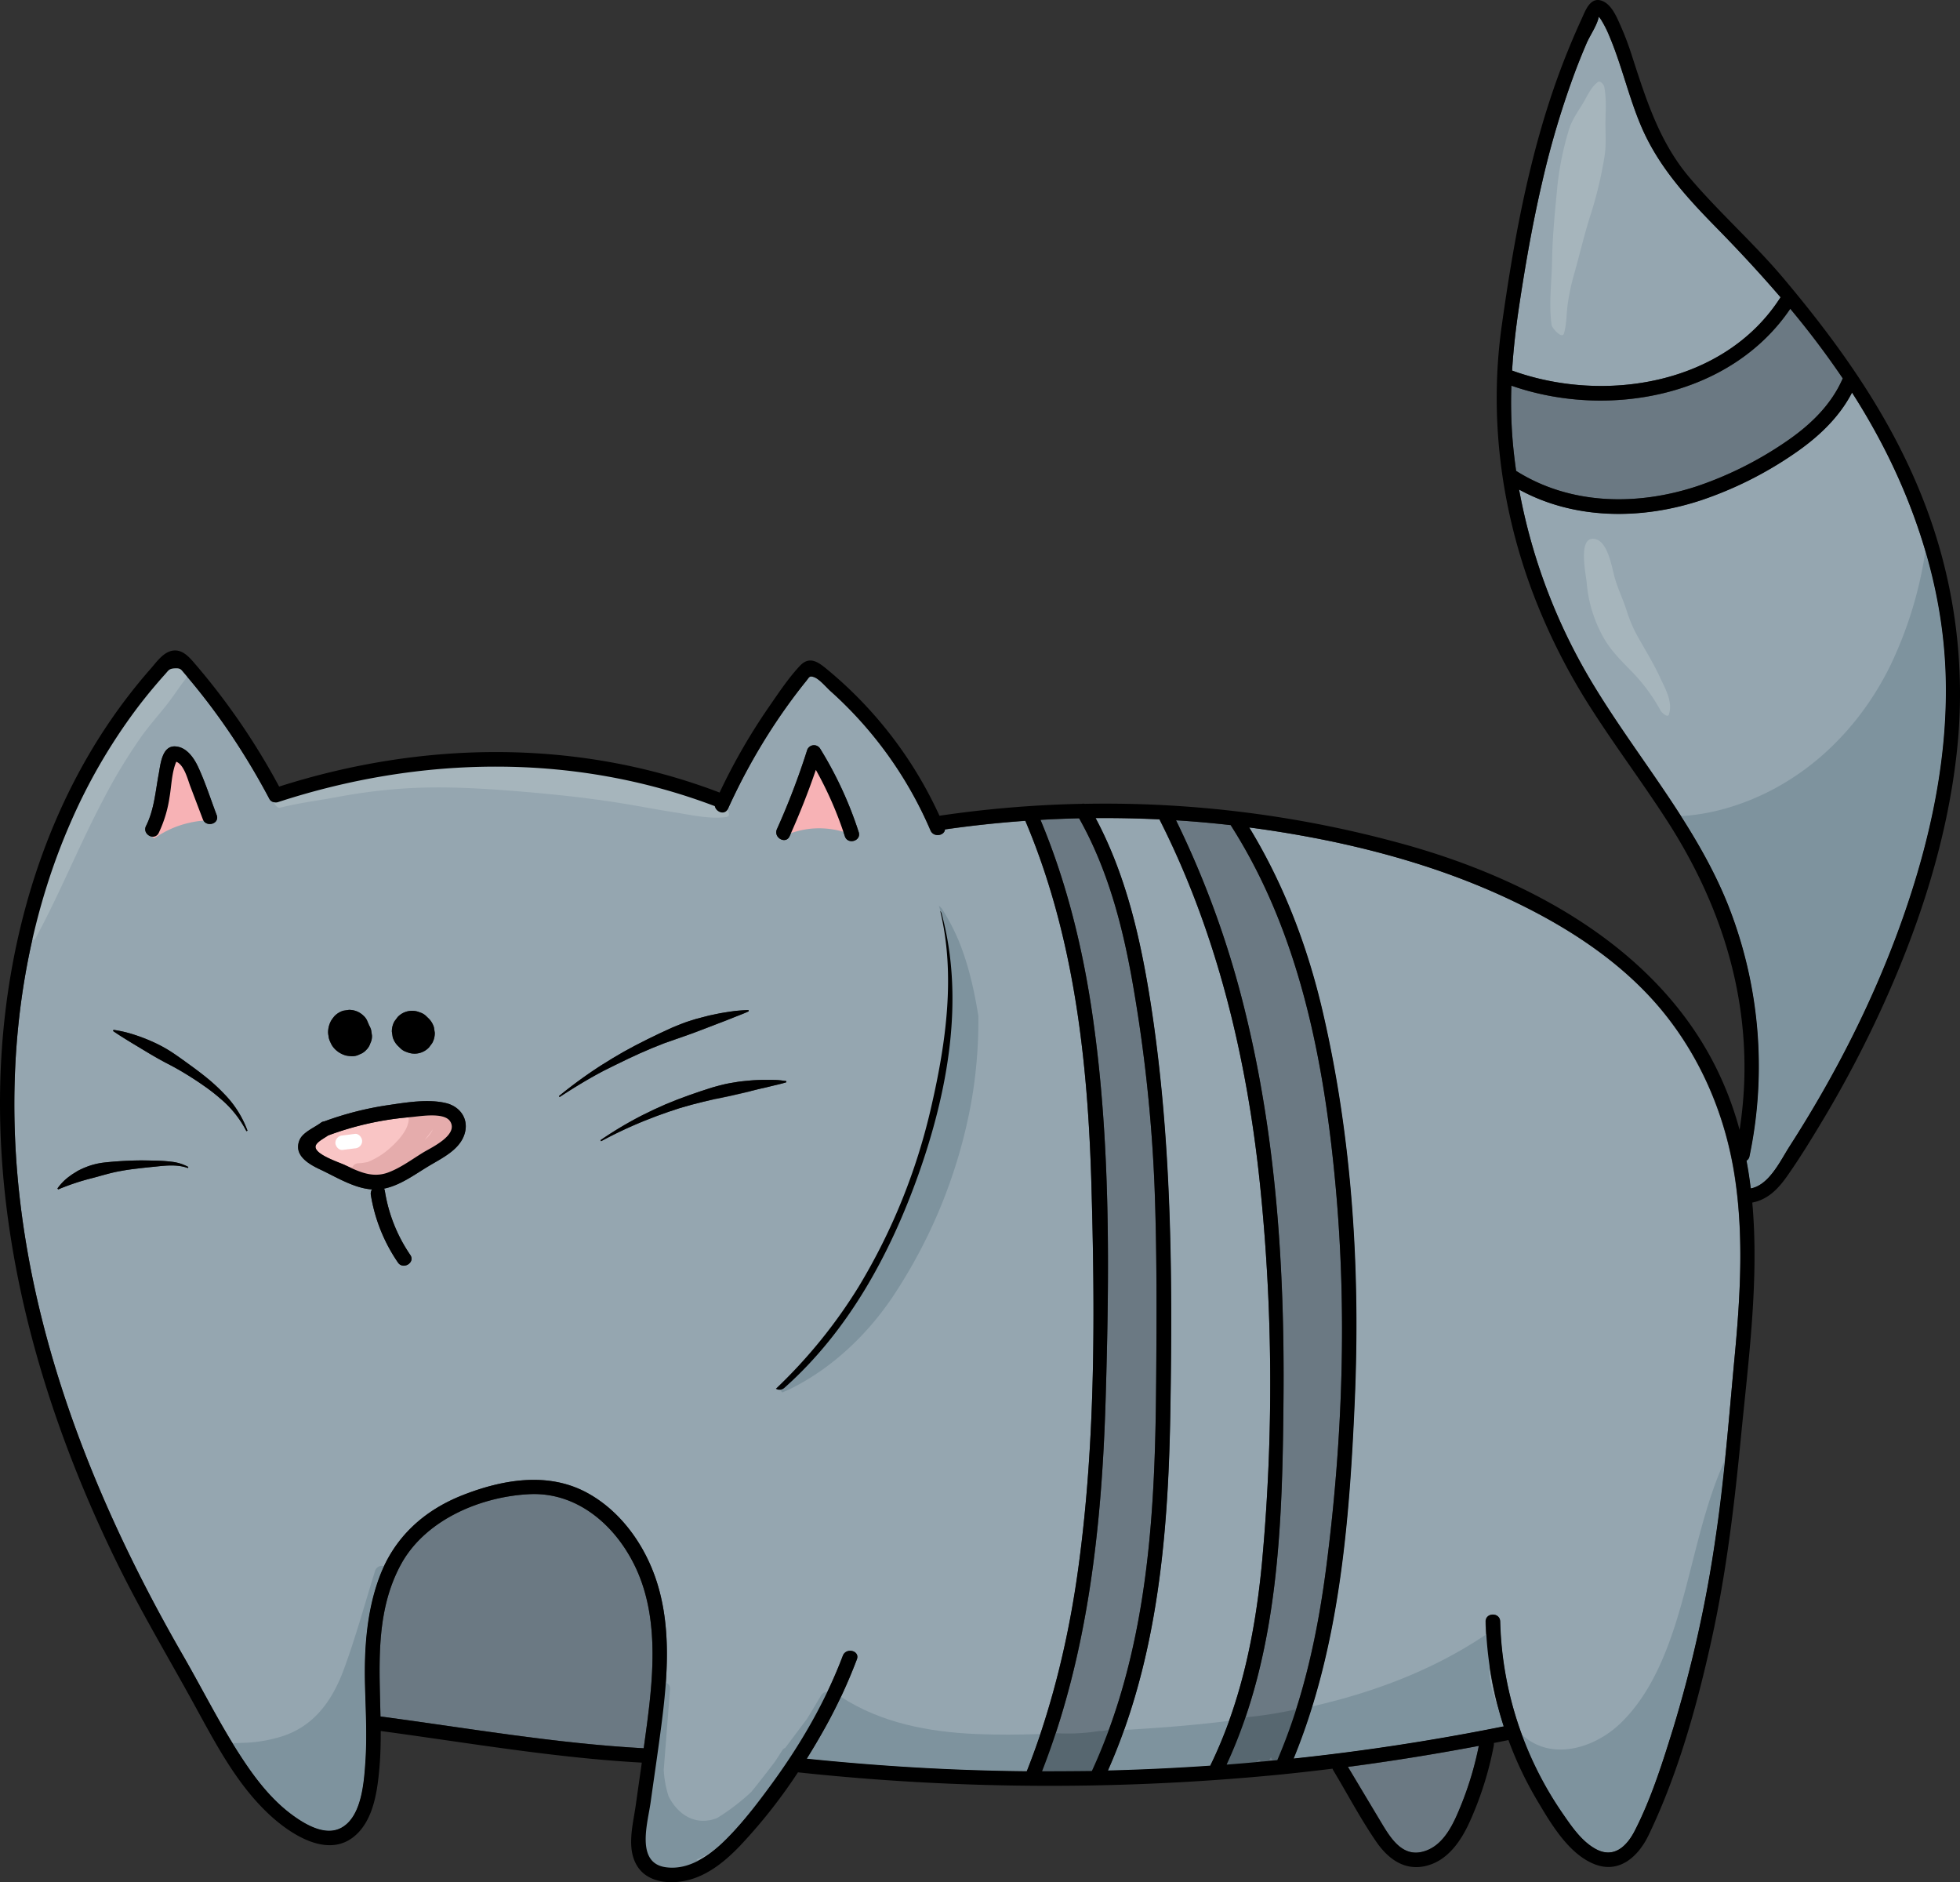 <svg xmlns="http://www.w3.org/2000/svg" id="cat" viewBox="104.33 35.56 812.17 779.76"><rect x="104.33" y="35.56" width="812.17" height="779.76" fill="#333333" stroke="none"/><defs><style>.cls-1{fill:#6b7983;}.cls-2{fill:#f9c5c5;}.cls-3{fill:#95a6b0;}.cls-4{fill:#e5acac;}.cls-5{fill:#fff;}.cls-6{fill:#f7b2b5;}.cls-7{fill:#7e939e;}.cls-8{fill:#576770;}.cls-9{fill:#a6b5bc;}</style></defs><g id="color"><path class="cls-1" d="M717.11,758.83A137.11,137.11,0,0,1,709.92,783c-3,7.51-7,17-15.49,19.58-8.91,2.71-13.87-5.54-17.76-12q-6.9-11.52-13.77-23l2-.25Q691.1,763.77,717.11,758.83Z"/><path class="cls-1" d="M867.92,192.32c-5,11.53-14.2,20-24.49,26.87a150.48,150.48,0,0,1-35.58,17.72c-24.82,8.28-52.68,8-75.28-6.25-.58-4.09-1.07-8.19-1.42-12.3a193,193,0,0,1-.54-23c40,13.95,90.85,4.63,115.56-31.85A358.49,358.49,0,0,1,867.92,192.32Z"/><path class="cls-1" d="M657.73,526.49C662.56,578.8,660.68,632,654,684c-3.54,27.62-9.4,55.08-20.42,80.74q-10.47,1-21,1.86c21.81-47,23.13-100.77,23.58-151.74.47-53.49-3-107.48-15.75-159.59a390.51,390.51,0,0,0-28.78-79.88q11.36.72,22.66,2c0,.06.06.13.1.2C642.76,422,653,474.8,657.73,526.49Z"/><path class="cls-1" d="M582.73,527.17c1,27.18.89,54.43.67,81.62-.21,25.77-.95,51.62-4.16,77.21-3.59,28.66-10.33,57-22.46,83.29q-10.32.18-20.63.12c19.12-49,24.77-101.82,26.33-154.06,1.57-52.67,2.14-106.46-5.38-158.73-4-27.9-10.72-55.35-21.61-81.38q8-.47,16-.64c12.3,21.83,18.47,46.27,22.63,70.83A635.14,635.14,0,0,1,582.73,527.17Z"/><path class="cls-1" d="M367,683.5c10.21,20.29,8.29,44.38,5.44,66.18-.44,3.39-.91,6.78-1.38,10.16-36.62-2-72.77-8.33-109.08-13.17-.44-21.51-2.11-43.38,8.41-62.86,10-18.55,33-28.28,53.35-29.24C343.12,653.65,358.68,666.92,367,683.5Z"/><path class="cls-2" d="M290.84,500.15c3.53,5.57-7.61,10.71-11,12.75-4.8,2.92-9.67,6.61-15,8.46-6.44,2.24-11.87-.5-17.67-3.19-2.77-1.28-14.35-5-11.74-8.6,1-1.42,3.32-2.56,4.8-3.62a127.12,127.12,0,0,1,34.06-7.57C278.07,498.09,288.32,496.18,290.84,500.15Z"/><path class="cls-3" d="M556.57,526.27c-1.46-51.25-7.2-103.06-27.38-150.63q-16.7,1.19-33.3,3.57c-.17,2.6-4.7,3.45-6,.41a164.38,164.38,0,0,0-41.41-57.69c-1.79-1.6-4.61-5.06-6.9-5.83-1.87-.63-1.9,0-3.13,1.56q-1.4,1.72-2.76,3.48c-4.19,5.41-8.13,11-11.85,16.75A254.1,254.1,0,0,0,406,370.59c-1.3,2.86-5,1.44-5.48-1.06-58.37-22.15-121.94-20.94-181-1.66a2.88,2.88,0,0,1-1.76,0,2.6,2.6,0,0,1-1.86-1.44A297.35,297.35,0,0,0,200.1,340a271.86,271.86,0,0,0-19.31-25.38c-1.48-1.71-1.55-2.3-4-2.18s-2.58.82-4.09,2.49-2.79,3.16-4.16,4.77q-4.08,4.8-7.87,9.85a234.38,234.38,0,0,0-27.13,46.87c-14.65,33.48-22,70.07-23.11,106.52-2.62,84.55,28,166,69.64,238.27,6.94,12,13.29,24.56,20.57,36.44,2.16,3.53,4.4,7,6.76,10.4,5.1,7.3,11,14.27,18.22,19.53,5.3,3.86,13.52,8.75,20.12,5.19,8.54-4.61,9.43-19.14,10-27.52.71-10.52.11-21-.17-31.56-.39-15.17.72-31.18,6.23-45.45.51-1.31,1.06-2.59,1.64-3.84h0c6.58-14,18-23.7,32.62-29.43,16.52-6.48,35.39-9.79,51.63-.92,13.86,7.57,23.76,21.52,28.62,36.33,4.46,13.61,4.92,28,3.91,42.27-.42,5.9-1.09,11.77-1.83,17.55-1.39,10.74-3,21.46-4.49,32.18-1.18,8.4-6.29,25,6.3,26.75a22.14,22.14,0,0,0,13.52-2.74,41.32,41.32,0,0,0,7-4.73l.05,0c1.72-1.42,3.33-2.94,4.82-4.44,6.93-7,13-15,18.78-22.92a247.4,247.4,0,0,0,18-28.37,202,202,0,0,0,11.21-24.39c1.36-3.57,7.19-2.12,5.82,1.49q-3,7.9-6.59,15.53-2.9,6.16-6.2,12.14-3.75,6.79-7.95,13.5c20.19,2.07,40.43,3.58,60.71,4.42q15.21.63,30.42.78,3-7.65,5.65-15.45a380.12,380.12,0,0,0,15.91-70.13C558.34,631.88,558.07,578.56,556.57,526.27ZM164.85,377.72c3.39-6.76,3.88-14.26,5.26-21.58.72-3.84,1.31-11.54,6.71-11.36,4.74.15,7.87,4.74,9.64,8.57,3,6.41,5.15,13.29,7.66,19.89,1.38,3.63-4.39,5.29-5.75,1.71l-5.21-13.71c-1-2.62-2.51-8.83-5.78-10.1-1.91,4.39-2,10.23-2.8,14.7a51.39,51.39,0,0,1-4.49,14.81C168.36,384.11,163.13,381.17,164.85,377.72Zm17.33,141.74c-4.4-1.58-9-1.07-13.68-.57-2.33.23-4.66.47-7,.75s-4.61.56-6.88,1c-4.56.74-8.87,2.21-13.18,3.27a97.51,97.51,0,0,0-13,4.41l-.31-.38a21.49,21.49,0,0,1,5.21-5.21l.75-.56.78-.49c.53-.33,1.06-.64,1.6-1a35.24,35.24,0,0,1,3.36-1.56,30,30,0,0,1,7.1-1.87c2.41-.28,4.82-.49,7.21-.64s4.76-.25,7.13-.29,4.73,0,7.08.07a64,64,0,0,1,7.14.47,18.85,18.85,0,0,1,6.85,2.15Zm24.25-15.27a43.39,43.39,0,0,0-10.82-13.52,74.13,74.13,0,0,0-6.87-5.33c-2.37-1.68-4.82-3.26-7.31-4.79s-5-2.94-7.62-4.29-5.11-2.77-7.61-4.25l-7.51-4.52c-2.5-1.53-5-3.07-7.51-4.8l.18-.47a50.18,50.18,0,0,1,8.79,2.07,72.89,72.89,0,0,1,8.38,3.3,57.36,57.36,0,0,1,7.82,4.43c2.48,1.68,4.9,3.45,7.31,5.2s4.8,3.57,7.11,5.48a78.23,78.23,0,0,1,6.58,6.17A42.77,42.77,0,0,1,206.89,504Zm61.36-45.52,1.3-1.75a8.22,8.22,0,0,1,9.25-1.93,6.33,6.33,0,0,1,2.77,1.71l.78.75a8.51,8.51,0,0,1,2.25,3.71c.12.75.23,1.5.35,2.25a8.52,8.52,0,0,1-1.08,4.31l-1.3,1.75a8.22,8.22,0,0,1-9.25,1.93,6.33,6.33,0,0,1-2.77-1.71l-.78-.75a8.51,8.51,0,0,1-2.25-3.71c-.12-.75-.23-1.5-.35-2.25A8.52,8.52,0,0,1,267.79,458.67Zm-26.38-.07a2.12,2.12,0,0,1,.11-.21,17.9,17.9,0,0,1,1.38-1.86,8.44,8.44,0,0,1,3.71-2.26l2.26-.34a8.52,8.52,0,0,1,6,2.37,6.33,6.33,0,0,1,1.81,2.71,6.61,6.61,0,0,1,.5,1.2,8.76,8.76,0,0,1,.9,2c.11.75.23,1.5.34,2.25a6.29,6.29,0,0,1-.67,3.29,6.4,6.4,0,0,1-1.7,2.77,6.52,6.52,0,0,1-2.71,1.81,6.43,6.43,0,0,1-3.26.79,15.58,15.58,0,0,1-2.46-.29l-.18-.06a10.29,10.29,0,0,1-4-2.26,8.61,8.61,0,0,1-2.28-3.31,6.67,6.67,0,0,1-.73-2.51,8.07,8.07,0,0,1-.18-1.52A10.26,10.26,0,0,1,241.41,458.6Zm55.68,45.76c-1.65,7.48-9.77,11-15.68,14.63-5.52,3.36-11.41,7.69-17.94,9a2.82,2.82,0,0,1,.33.94,64.9,64.9,0,0,0,10.54,26.53c2.18,3.2-3,6.3-5.13,3.12A69,69,0,0,1,258,530.61a3.12,3.12,0,0,1,.5-2.29c-7.5-.47-15-5.23-21.59-8.3-4.76-2.23-11.08-5.92-8.45-12.18,1.35-3.21,6.06-5.07,8.82-7.14a2.69,2.69,0,0,1,1.41-.56,132.55,132.55,0,0,1,26.44-6.74c7.5-1.1,16.51-2.65,24-.84C294.66,493.89,298.35,498.62,297.09,504.36Zm129.16-125.3a304,304,0,0,0,12.44-32.51,3,3,0,0,1,5.47-.82,158,158,0,0,1,16,34.55c1.2,3.69-4.57,5.37-5.75,1.7a152.69,152.69,0,0,0-12-27.47q-4.8,14-10.88,27.49C429.9,385.52,424.67,382.57,426.25,379.06Zm-90,111-.3-.4a191.6,191.6,0,0,1,17.61-12.81l4.65-2.88,4.72-2.76,4.81-2.6,4.88-2.48,4.93-2.39,5-2.31c1.68-.71,3.38-1.4,5.09-2.05s3.47-1.16,5.22-1.71l5.31-1.38c1.8-.37,3.58-.78,5.39-1.09s3.62-.55,5.43-.79,3.66-.32,5.51-.36l.1.49c-1.67.78-3.37,1.43-5.06,2.09s-3.36,1.35-5.05,2-3.36,1.28-5,1.92l-5,1.91c-1.67.64-3.34,1.27-5,1.85s-3.36,1.21-5.05,1.77l-5.07,1.78-5,2-4.93,2.13-4.88,2.26-4.85,2.35L354.81,479C348.44,482.3,342.27,486.05,336.23,490Zm79.12-2.4c-1.63.41-3.26.78-4.89,1.15s-3.26.77-4.89,1.1-3.27.72-4.91,1L395.74,492l-4.87,1.24L386,494.63l-4.79,1.58-4.75,1.69-4.71,1.83a179.34,179.34,0,0,0-18.37,8.62l-.26-.43a157,157,0,0,1,17.59-10.46l4.62-2.25,4.69-2.11,4.77-1.93,4.83-1.79,4.87-1.69,4.92-1.59c1.65-.47,3.32-.92,5-1.32s3.39-.65,5.09-.94,3.42-.42,5.13-.59,3.44-.25,5.16-.29,3.45,0,5.17,0,3.45.24,5.17.48l0,.49c-1.67.52-3.33.91-5,1.3s-3.29.83-4.94,1.18S417,487.22,415.35,487.61ZM498,764.1c-.05,0,0-.08,0-.08S498,764.1,498,764.1Z"/><path class="cls-3" d="M627.42,681.31c-2.08,22.81-6,45.61-13.8,67.16a183.33,183.33,0,0,1-7.7,18.34c0,.1-.07.2-.11.3q-21.18,1.49-42.4,2,3.71-8.34,6.72-16.88c15.07-42.39,18.44-88,19.15-132.89.88-55.92.46-111.65-8-167-4.13-26.86-10.09-53.73-23-77.82q13.28-.11,26.55.54l0,.14C608.62,422.12,621,473.85,626.41,526A805.33,805.33,0,0,1,627.42,681.31Z"/><path class="cls-3" d="M815.21,129.52c9.29,9.46,18.33,19.15,26.94,29.19-23.1,36.18-73.06,44.21-111.25,30.39.53-8.76,1.54-17.49,2.85-26.28,2.6-17.36,5.63-34.68,9.62-51.79a363.4,363.4,0,0,1,13.78-46.14q2.18-5.73,4.6-11.38c1.44-3.34,4.39-7.48,5.06-11a13,13,0,0,1,1,1.31,44.11,44.11,0,0,1,3.37,6.69c5.24,12.34,8.09,25.57,13.43,37.9C791.65,104.57,803,117.06,815.21,129.52Z"/><path class="cls-3" d="M892.8,415.85c-11.72,33.27-27.89,65-47,94.65-3.76,5.85-8.42,15.94-16,17.35q-.69-5.77-1.76-11.48a2.6,2.6,0,0,0,1.24-1.82,181.78,181.78,0,0,0-8.91-104.19c-5.2-13-12-25-19.45-36.69-11.45-17.94-24.44-35-35.55-53.14a239,239,0,0,1-31.58-82.19c23.11,12.66,51,12.58,75.75,4.32a155.32,155.32,0,0,0,37.66-18.79c9.94-6.73,19-15,24.55-25.7q4.95,7.72,9.42,15.78a247.57,247.57,0,0,1,21,49.88,203.9,203.9,0,0,1,8.33,49.51C911.89,348.24,904.34,383.08,892.8,415.85Z"/><path class="cls-3" d="M823.13,597.47c-1.34,14.25-2.52,28.56-4,42.83-1.1,10.85-2.36,21.68-4,32.43a529.66,529.66,0,0,1-17.52,78.73c-4.45,14.3-9.15,29.26-16,42.61-3.25,6.3-8.54,11.41-15.86,7.57-6.06-3.18-10.23-9.45-14-14.93a144.33,144.33,0,0,1-16.86-32.58,147.58,147.58,0,0,1-9-46.85c-.11-3.86-6.11-3.76-6,.11,0,1.75.12,3.51.24,5.26.26,4.37.71,8.73,1.35,13.05a156.59,156.59,0,0,0,3.61,17.48s0,0,0,.05c.68,2.53,1.42,5,2.23,7.54l-.25,0q-43.08,8.67-86.78,13.29,4.36-10.62,7.72-21.6c12.51-40.54,15.73-84.17,17.57-126.18,2.38-54.17-1-109-13.33-161.95-6.23-26.71-16.07-52.55-30.37-76q17,2.24,33.8,5.72c26.34,5.5,51.74,13.31,76,25,22.85,11,44.88,25.34,61.16,45,16.51,20,26.7,44.36,30.42,69.93C826.92,548.34,825.43,573.1,823.13,597.47Z"/><path class="cls-4" d="M292.51,501.94a6.59,6.59,0,0,0-2.65-4.49c-.42-1.62-2.18-2.17-3.65-2l-2.24-.23c-.71-.11-1.42-.19-2.1-.24a2.52,2.52,0,0,0-2.51,1.32,6,6,0,0,0-.14-.61c-1.08-3.7-6.87-2.13-5.78,1.59,1.55,5.3-4.49,11.33-8.13,14.46a31.49,31.49,0,0,1-8.46,5.16,18.46,18.46,0,0,1-3.93.57,2.82,2.82,0,0,0-2.52,1.55l-.07,0c-3.68.06-3.78,5.59-.31,6a2.78,2.78,0,0,0,1.37.28,57.11,57.11,0,0,0,6.7-.6,2.61,2.61,0,0,0,2.88.8,79.42,79.42,0,0,0,8.73-3.89l.13,0,1.25-.49a53.2,53.2,0,0,0,13-7.46C287.47,511,293.23,506.94,292.51,501.94Zm-12.19,5.82c1.23-1.43,2.37-2.89,3.4-4.36A11.86,11.86,0,0,1,280.32,507.76Z"/><path class="cls-5" d="M251.39,505.31l-5.09.65a3.1,3.1,0,0,0-3,3c0,1.46,1.38,3.2,3,3l5.09-.65a3.09,3.09,0,0,0,3-3C254.39,506.85,253,505.11,251.39,505.31Z"/><path class="cls-6" d="M440.07,378.9a35.76,35.76,0,0,1,15.76,1.92,3.62,3.62,0,0,0-.2-2q-4.77-10.68-9.52-21.36a2.52,2.52,0,0,0-.77-1c0-.19.09-.38.12-.58.69-3.78-5.1-5.39-5.78-1.59a72.54,72.54,0,0,1-10.19,26.16,2.73,2.73,0,0,0-.44,1.48A36.49,36.49,0,0,1,440.07,378.9Z"/><path class="cls-6" d="M168.32,382.85a41.12,41.12,0,0,1,9.29-4.9c4-1.46,10.83-3.15,16.27-2.21a2.67,2.67,0,0,0-1.94-3.74c-.85-.18-1.71-.31-2.56-.42-.35-.53-.7-1.07-1-1.61a3,3,0,0,0-2-3.55,59.06,59.06,0,0,1-5.53-15.29,3,3,0,0,0-4.4-1.79c-4,2.21-3.47,7.05-4.1,11a72.44,72.44,0,0,1-5.54,18.26A3.22,3.22,0,0,0,168.32,382.85Z"/><path class="cls-7" d="M892.8,415.85c-11.72,33.27-27.89,65-47,94.65-3.76,5.85-8.42,15.94-16,17.35q-.69-5.77-1.76-11.48a2.6,2.6,0,0,0,1.24-1.82,181.78,181.78,0,0,0-8.91-104.19c-5.2-13-12-25-19.45-36.69a86.82,86.82,0,0,0,18-3.05c30.72-8.55,55-31.21,68.79-59.5a165.55,165.55,0,0,0,14.45-47.29,203.9,203.9,0,0,1,8.33,49.51C911.89,348.24,904.34,383.08,892.8,415.85Z"/><path class="cls-7" d="M860.57,450c3.87,0,3.87-6,0-6s-3.86,6,0,6Z"/><path class="cls-7" d="M819.15,640.3c-1.1,10.85-2.36,21.68-4,32.43a529.66,529.66,0,0,1-17.52,78.73c-4.45,14.3-9.15,29.26-16,42.61-3.25,6.3-8.54,11.41-15.86,7.57-6.06-3.18-10.23-9.45-14-14.93a144.33,144.33,0,0,1-16.86-32.58c12,11.25,30.06,5.8,40.88-4.62,11.14-10.71,17.71-25.52,22.43-40C805.65,686.66,809.18,662.19,819.15,640.3Z"/><path class="cls-7" d="M261.79,688.27c-5.51,14.27-6.62,30.28-6.23,45.45.28,10.53.88,21,.17,31.56-.57,8.38-1.46,22.91-10,27.52-6.6,3.56-14.82-1.33-20.12-5.19-7.25-5.26-13.12-12.23-18.22-19.53-2.36-3.39-4.6-6.87-6.76-10.4,1.32,0,2.64,0,3.94-.08a58.43,58.43,0,0,0,17.54-3c12.91-4.51,20.14-15.08,24.7-27.45,4.92-13.34,8.69-27.18,12.92-40.75a2.94,2.94,0,0,1,3.7-2C262.85,685.68,262.3,687,261.79,688.27Z"/><path class="cls-7" d="M725.16,743.23s0,0,0-.05c-2.24-5.93-4.09-11.83-3.61-17.48a18.35,18.35,0,0,1,3.51-9.44c1.75-2.43-1.69-5.76-4.11-4.11l-.75.5c-21.91,14.79-46.56,24-72.1,29.84q-3.37,11-7.72,21.6,43.65-4.64,86.78-13.29l.25,0C726.58,748.28,725.84,745.76,725.16,743.23Z"/><path class="cls-7" d="M563.41,769.12q21.23-.54,42.4-2c0-.1.06-.2.11-.3a183.33,183.33,0,0,0,7.7-18.34c-14.44,1.83-29,2.94-43.49,3.77Q567.1,760.77,563.41,769.12Z"/><path class="cls-7" d="M424.87,778.76c.79-1.28,1.59-2.56,2.4-3.82,2.2-4.94,4.83-9.71,7.46-14.37a213.32,213.32,0,0,1,14.71-23.05,3,3,0,0,0-4.83.36c-1.94,3.28-3.9,6.53-5.89,9.78-3,4-6,8-9,12a2.83,2.83,0,0,0-1.32,1.14c-.94,1.52-1.91,3-2.9,4.5q-4.8,6.39-9.83,12.59a89.37,89.37,0,0,1-14.18,10.85,15.45,15.45,0,0,1-7,1.09c-5.94-.51-10.54-4.93-13.13-10.11a44.14,44.14,0,0,1-2-10.93l.93-11.85a3.23,3.23,0,0,0,.06-.81l1.62-20.7a2.49,2.49,0,0,0-1.75-2.73,3.21,3.21,0,0,0-4.25,2.73q-.48,6.21-1,12.41a3.38,3.38,0,0,0-.21.7c-1.39,7.82-2.84,16.11-1.73,24.05q-.68,8.68-1.36,17.39c-.51,6.51-1.53,13.91,4.26,18.46,4.4,3.45,10.48,3.58,15.82,3.36,3-.12,3.68-3.85,1.94-5.36a2.49,2.49,0,0,0-.84-.48,21.32,21.32,0,0,0,2-.84,38,38,0,0,0,5.77-3.41l.05,0c1.72-1.42,3.33-2.94,4.82-4.44a137.74,137.74,0,0,0,9.79-11.07,104.74,104.74,0,0,0,8-7.44A3.18,3.18,0,0,0,424.87,778.76Z"/><path class="cls-7" d="M508.92,753.94c-19.71-.83-39.42-4.55-56.13-15.39q-2.9,6.16-6.2,12.14-3.75,6.79-7.95,13.5c20.19,2.07,40.43,3.58,60.71,4.42q15.21.63,30.42.78,3-7.65,5.65-15.45C526.58,754.23,517.74,754.31,508.92,753.94ZM498,764.1s0-.08,0-.08S498,764.1,498,764.1Z"/><path class="cls-8" d="M568.11,751.93c-.69.16-1.38.3-2.07.44a3,3,0,0,0-1.89-.23l-3.34.59a3.06,3.06,0,0,0-1.25,0,81.92,81.92,0,0,1-19.16.76c-3-.22-3.66,3.45-1.92,5.16,0,.07.08.16.14.23a10.22,10.22,0,0,0-3,5.38,3,3,0,0,0,0,1.4,28.56,28.56,0,0,0-1.3,4.25c-.72,3.26,3.52,4.9,5.21,2.82a45,45,0,0,0,13-.89l.25-.08h4.52c2.75,0,3.53-3,2.36-4.78a2.94,2.94,0,0,0,.12-.84v-.37a64.69,64.69,0,0,0,5.82-7.79l.18,0a2.56,2.56,0,0,0,2-3.59A3.49,3.49,0,0,0,568.11,751.93Z"/><path class="cls-8" d="M641.23,743.75A171.49,171.49,0,0,1,618,747.24c-3.27.26-3.76,4.67-1.43,5.76a18.26,18.26,0,0,0-6.37,8.67,2.77,2.77,0,0,0,1.53,3.4,3,3,0,0,0,4.42,2.17l.15,0a4.59,4.59,0,0,0,.39,2.41,2.91,2.91,0,0,0,2.59,1.48h.28a3,3,0,0,0,2.88-3c1.18-1.2,2.38-2.36,3.59-3.53a2.4,2.4,0,0,0,.59.46,3.34,3.34,0,0,0,1.56.37h.15a2.39,2.39,0,0,0,2.42-1.5c.08-.13.16-.27.25-.4.7,2.33,4,3.65,5.37.9q4.11-8.15,8.23-16.29A3,3,0,0,0,641.23,743.75Z"/><path class="cls-9" d="M402.12,367c-14.35-7-31.42-9.22-47.06-11.65s-31.48-4.41-47.33-4.61a284.65,284.65,0,0,0-45.26,3.37,221.58,221.58,0,0,0-22.68,4.59,79.42,79.42,0,0,0-10.3,3c-3.83,1.58-7.4,3.78-11.12,5.43-1.38.62.75,3.37,1.92,3.08,7.73-2,16-3,23.88-4.47,7.49-1.42,15-2.45,22.63-3.14,16.08-1.45,32-.77,48.05.46,15.31,1.18,30.56,2.68,45.74,5.08,7.85,1.23,15.65,2.8,23.5,4,6.87,1.07,14.13,2.81,21.1,1.91C408.84,373.62,403.23,367.55,402.12,367Z"/><path class="cls-9" d="M177.76,308c-4.42,2.87-9.17,5.56-13,9.23s-7.31,8.43-10.51,12.86a186.2,186.2,0,0,0-16.55,27.46c-9.85,20.2-16.9,42.66-21.31,64.69-.19.95,1.79,3.63,2.53,2.28,10.06-18.46,17.93-38.17,27.74-56.81A224.45,224.45,0,0,1,163,340.58c3.1-4.3,6.56-8.26,9.89-12.38,3.59-4.45,6.53-9.36,10.24-13.73C185.1,312.18,180.33,306.34,177.76,308Z"/><path class="cls-7" d="M501.8,425.82A86.62,86.62,0,0,0,494.61,412a6.08,6.08,0,0,0-1.25-1.18c1,3,1.5,6.18,2.36,9s.84,5.29,1.27,8.24c.07.49.14,1,.19,1.48,0,.14.06.29.08.43a88.57,88.57,0,0,1,1.27,17,181.25,181.25,0,0,1-4.18,37.79A281,281,0,0,1,483,522.31c-1.93,5.24-3.94,10.46-6.22,15.54-.28.93-.56,1.86-.85,2.78l-.27.63a218.32,218.32,0,0,1-21,37.1c-4.11,5.83-7.86,11.87-12.56,17.26a74.14,74.14,0,0,1-8.4,7.65,20.6,20.6,0,0,1-2.72,3.79,28.79,28.79,0,0,1-3.62,3.46,3.66,3.66,0,0,0,1.14,1.89c1.11-.44,2.21-.93,3.29-1.45,17.27-8.45,32.31-22.81,42.84-38.75a214.38,214.38,0,0,0,32.11-79.67,195.69,195.69,0,0,0,3-36C508.08,446.1,505.71,435.51,501.8,425.82Z"/><path class="cls-9" d="M769.6,85.28c.11-4.61.37-9.21-.51-13.75-.15-.81-1.6-2.77-2.6-2-2.87,2.09-4.32,5.6-6.1,8.6-2.11,3.57-4.54,6.82-5.82,10.77a124.14,124.14,0,0,0-5.15,26.38c-.91,9.44-1.8,18.7-1.95,28.2-.14,8.71-1.44,18.18-.18,26.79.18,1.2,4.35,6,5.11,3.39,1.09-3.74,1-7.76,1.48-11.63a93.17,93.17,0,0,1,2.86-13.4c2.21-7.86,4.07-15.85,6.54-23.64a166.36,166.36,0,0,0,6-25.13C770,95,769.5,90.12,769.6,85.28Z"/><path class="cls-9" d="M792.24,316.29c-2.9-6.28-6.66-12.25-10-18.31a59.25,59.25,0,0,1-4-9.87c-1.45-4.42-3.47-8.57-4.77-13.05-1.19-4.13-2.79-15.46-8.49-16.26-7-1-3.43,14.8-3.17,18.16a55.44,55.44,0,0,0,6.78,22.38c3.39,6.15,8.08,10.46,12.83,15.39a73.9,73.9,0,0,1,11.08,15.34c.32.57,2.88,3.13,3.39,1.45C797.55,326.21,794.4,321,792.24,316.29Z"/></g><g id="ink"><path d="M901.27,242.64a219.68,219.68,0,0,1,13.84,105.1c-4,35.83-15.28,70.59-30.07,103.36a478,478,0,0,1-25.72,49.07c-4.57,7.61-9.24,15.22-14.34,22.49-3.77,5.38-8,9.83-14.55,11.11,2.91,32.29-1.66,65.73-4.76,97.8-2.71,27.87-6,55.38-12,82.78-6.07,27.56-13.9,55.85-26.15,81.38-4.27,8.92-12.18,16.27-22.61,12.08-10.74-4.31-18.11-17.07-23.72-26.52a150.27,150.27,0,0,1-11.81-24.89,2.53,2.53,0,0,1-.51.15c-1.85.38-3.69.74-5.54,1.1a3.4,3.4,0,0,1,0,1,140.48,140.48,0,0,1-10.22,32.15c-3.67,7.93-9.27,15.92-18.34,17.88-8.63,1.88-15.27-3.12-20-9.9-6.55-9.48-12-19.86-17.94-29.75a3.38,3.38,0,0,1-.32-.74c-6.63.82-13.26,1.59-19.91,2.26a2.56,2.56,0,0,1-.62.07,978,978,0,0,1-201-.81,219.82,219.82,0,0,1-24,30.43c-5.89,6.17-13,12.06-21.45,14.2-7,1.79-16.31,1.27-20.81-5.28-5-7.24-2.16-17.4-1-25.37q1.27-9,2.56-18c-36.31-2-72.18-8.25-108.18-13.1,0,4.9-.09,9.76-.49,14.56-.83,9.77-2.33,22.27-10.38,29-11.41,9.57-27.21-1.23-35.89-9.49C201.89,774,193.22,757,184.41,741c-10.4-18.91-21.43-37.38-31-56.75-37.13-75.33-58.95-160.78-44.66-244.78,6.34-37.31,19.73-73.79,41.15-105.12a226.29,226.29,0,0,1,16.88-21.76c2.5-2.85,5.45-7.23,9.63-7.54,3.36-.26,5.9,2.28,7.93,4.6A284.8,284.8,0,0,1,220,361.43c59.5-19,123.8-19.95,182.51,2.47a250.82,250.82,0,0,1,20.5-35.57c3.95-5.7,8-11.83,12.75-16.9,4.23-4.51,8-1.3,11.86,1.9a170.22,170.22,0,0,1,46,60.18,468.39,468.39,0,0,1,59-4.94,2.9,2.9,0,0,1,1.21,0,463.55,463.55,0,0,1,132.43,16.79C737.6,399.63,790,427.81,814.91,476.86a139.14,139.14,0,0,1,10.26,26.81,172.21,172.21,0,0,0,1.9-19.39c1.51-39.14-10.64-75.49-31.6-108.17-10.13-15.79-21.42-30.8-31.54-46.59a257.27,257.27,0,0,1-24.63-48.83c-13.15-35.17-17.92-73-12.69-110.2,5-35.52,11.46-71.18,23.92-104.92q4.13-11.16,9.1-22c1.63-3.51,3.64-9.68,8.75-7.58,3.86,1.59,6,6.9,7.55,10.39a121.55,121.55,0,0,1,4.79,12.8C786.51,77,792,94.45,804.32,109s26.91,27.4,39.27,42.12C867.08,179.07,887.87,208.39,901.27,242.64ZM892.8,415.85c11.54-32.77,19.09-67.61,17.68-102.51S898,244.45,881.18,214q-4.45-8.07-9.42-15.78c-5.52,10.72-14.61,19-24.55,25.7a155.32,155.32,0,0,1-37.66,18.79c-24.73,8.26-52.64,8.34-75.75-4.32a239,239,0,0,0,31.58,82.19c18.34,30,41.8,56.91,55,89.83a181.78,181.78,0,0,1,8.91,104.19,2.6,2.6,0,0,1-1.24,1.82q1.07,5.71,1.76,11.48c7.61-1.41,12.27-11.5,16-17.35C864.91,480.86,881.08,449.12,892.8,415.85ZM843.43,219.19c10.29-6.88,19.47-15.34,24.49-26.87a358.49,358.49,0,0,0-21.75-28.84c-24.71,36.48-75.58,45.8-115.56,31.85a193,193,0,0,0,.54,23c.35,4.11.84,8.21,1.42,12.3,22.6,14.29,50.46,14.53,75.28,6.25A150.48,150.48,0,0,0,843.43,219.19Zm-20.3,378.28c2.3-24.37,3.79-49.13.24-73.46-3.72-25.57-13.91-49.95-30.42-69.93-16.28-19.69-38.31-34.06-61.16-45-24.3-11.65-49.7-19.46-76-25Q639,380.6,622,378.37c14.3,23.44,24.14,49.28,30.37,76,12.34,52.91,15.71,107.78,13.33,161.95-2.17,49.59-6.26,101.42-25.29,147.78q43.65-4.64,86.78-13.29l.25,0a154.16,154.16,0,0,1-7.45-43.38c-.11-3.87,5.89-4,6-.11a146.81,146.81,0,0,0,25.82,79.43c3.79,5.48,8,11.75,14,14.93,7.32,3.84,12.61-1.27,15.86-7.57,6.87-13.35,11.57-28.31,16-42.61a529.66,529.66,0,0,0,17.52-78.73C818.9,647.83,820.77,622.55,823.13,597.47Zm19-438.76c-8.61-10-17.65-19.73-26.94-29.19-12.22-12.46-23.56-25-30.56-41.13-5.34-12.33-8.19-25.56-13.43-37.9a44.11,44.11,0,0,0-3.37-6.69,13,13,0,0,0-1-1.31c-.67,3.54-3.62,7.68-5.06,11q-2.43,5.64-4.6,11.38A363.4,363.4,0,0,0,743.37,111c-4,17.11-7,34.43-9.62,51.79-1.31,8.79-2.32,17.52-2.85,26.28C769.09,202.92,819.05,194.89,842.15,158.71ZM709.92,783a137.11,137.11,0,0,0,7.19-24.15q-26,4.92-52.26,8.42l-2,.25q6.89,11.52,13.77,23c3.89,6.48,8.85,14.73,17.76,12C702.92,800,706.87,790.49,709.92,783ZM654,684c6.67-52.07,8.55-105.24,3.72-157.55-4.77-51.69-15-104.5-43.3-148.85,0-.07-.06-.14-.1-.2q-11.31-1.29-22.66-2a390.51,390.51,0,0,1,28.78,79.88c12.76,52.11,16.22,106.1,15.75,159.59-.45,51-1.77,104.71-23.58,151.74q10.5-.81,21-1.86C644.61,739.12,650.47,711.66,654,684Zm-26.59-2.73a805.33,805.33,0,0,0-1-155.33c-5.43-52.13-17.79-103.86-41.54-150.81l0-.14q-13.27-.64-26.55-.54c12.87,24.09,18.83,51,23,77.82,8.51,55.39,8.93,111.12,8,167-.8,50.88-5,102.77-25.87,149.77q21.23-.54,42.4-2c0-.1.06-.2.11-.3C618.92,740.1,624.74,710.71,627.42,681.31Zm-44-72.52c.22-27.19.37-54.44-.67-81.62a635.14,635.14,0,0,0-8.63-81.74c-4.16-24.56-10.33-49-22.63-70.83q-8,.18-16,.64c10.89,26,17.6,53.48,21.61,81.38,7.52,52.27,6.95,106.06,5.38,158.73-1.56,52.24-7.21,105.06-26.33,154.06q10.32,0,20.63-.12c12.13-26.3,18.87-54.63,22.46-83.29C582.45,660.41,583.19,634.56,583.4,608.79Zm-32.07,75c7-51.93,6.74-105.25,5.24-157.54-1.46-51.25-7.2-103.06-27.38-150.63q-16.7,1.19-33.3,3.57c-.17,2.6-4.7,3.45-6,.41a164.38,164.38,0,0,0-41.41-57.69c-1.79-1.6-4.61-5.06-6.9-5.83-1.87-.63-1.9,0-3.13,1.56q-1.4,1.72-2.76,3.48c-4.19,5.41-8.13,11-11.85,16.75A254.1,254.1,0,0,0,406,370.59c-1.3,2.86-5,1.44-5.48-1.06-58.37-22.15-121.94-20.94-181-1.66a2.88,2.88,0,0,1-1.76,0,2.6,2.6,0,0,1-1.86-1.44A297.35,297.35,0,0,0,200.1,340a271.86,271.86,0,0,0-19.31-25.38c-1.48-1.71-1.55-2.3-4-2.18s-2.58.82-4.09,2.49-2.79,3.16-4.16,4.77q-4.08,4.8-7.87,9.85a234.38,234.38,0,0,0-27.13,46.87c-14.65,33.48-22,70.07-23.11,106.52-2.62,84.55,28,166,69.64,238.27,9,15.62,17,32,27.33,46.84,5.1,7.3,11,14.27,18.22,19.53,5.3,3.86,13.52,8.75,20.12,5.19,8.54-4.61,9.43-19.14,10-27.52.71-10.52.11-21-.17-31.56-.39-15.17.72-31.18,6.23-45.45,6.22-16.08,18.36-27,34.27-33.27,16.52-6.48,35.39-9.79,51.63-.92,13.86,7.57,23.76,21.52,28.62,36.33,6.31,19.25,4.62,40.08,2.08,59.82-1.39,10.74-3,21.46-4.49,32.18-1.18,8.4-6.29,25,6.3,26.75,9.92,1.4,18.8-5.33,25.36-11.95,6.93-7,13-15,18.78-22.92,11.89-16.28,22.06-33.88,29.22-52.76,1.36-3.57,7.19-2.12,5.82,1.49a213.28,213.28,0,0,1-12.79,27.67q-3.75,6.79-7.95,13.5c20.19,2.07,40.43,3.58,60.71,4.42q15.21.63,30.42.78C540.66,741.91,547.38,713.06,551.33,683.81ZM372.45,749.68c2.85-21.8,4.77-45.89-5.44-66.18-8.33-16.58-23.89-29.85-43.26-28.93-20.39,1-43.33,10.69-53.35,29.24-10.52,19.48-8.85,41.35-8.41,62.86,36.31,4.84,72.46,11.18,109.08,13.17C371.54,756.46,372,753.07,372.45,749.68Z"/><path d="M494.52,414.08a2.79,2.79,0,0,0-.59-1.15c6.4,26.45,2.38,54.66-3.63,80.8a252.35,252.35,0,0,1-30.15,74.86,210.89,210.89,0,0,1-34.32,42.31,3,3,0,0,0,3.55-.39c26.53-23.59,43.78-55.35,55.55-88.45C497,488,504.16,449.65,494.52,414.08Z"/><path d="M460.15,380.28c1.2,3.69-4.57,5.37-5.75,1.7a152.69,152.69,0,0,0-12-27.47q-4.8,14-10.88,27.49c-1.58,3.52-6.81.57-5.23-2.94a304,304,0,0,0,12.44-32.51,3,3,0,0,1,5.47-.82A158,158,0,0,1,460.15,380.28Z"/><path d="M376.5,497.9l-4.71,1.83a179.34,179.34,0,0,0-18.37,8.62l-.26-.43a157,157,0,0,1,17.59-10.46l4.62-2.25,4.69-2.11,4.77-1.93,4.83-1.79,4.87-1.69,4.92-1.59c1.65-.47,3.32-.92,5-1.32s3.39-.65,5.09-.94,3.42-.42,5.13-.59,3.44-.25,5.16-.29,3.45,0,5.17,0,3.45.24,5.17.48l0,.49c-1.67.52-3.33.91-5,1.3s-3.29.83-4.94,1.18-3.28.77-4.92,1.16-3.26.78-4.89,1.15-3.26.77-4.89,1.1-3.27.72-4.91,1L395.74,492l-4.87,1.24L386,494.63l-4.79,1.58Z"/><path d="M409,454.36c1.84-.15,3.66-.32,5.51-.36l.1.49c-1.67.78-3.37,1.43-5.06,2.09s-3.36,1.35-5.05,2-3.36,1.28-5,1.92l-5,1.91c-1.67.64-3.34,1.27-5,1.85s-3.36,1.21-5.05,1.77l-5.07,1.78-5,2-4.93,2.13-4.88,2.26-4.85,2.35L354.81,479c-6.37,3.34-12.54,7.09-18.58,11.05l-.3-.4a191.6,191.6,0,0,1,17.61-12.81l4.65-2.88,4.72-2.76,4.81-2.6,4.88-2.48,4.93-2.39,5-2.31c1.68-.71,3.38-1.4,5.09-2.05s3.47-1.16,5.22-1.71l5.31-1.38c1.8-.37,3.58-.78,5.39-1.09S407.14,454.6,409,454.36Z"/><path d="M289.15,492.56c5.51,1.33,9.2,6.06,7.94,11.8-1.65,7.48-9.77,11-15.68,14.63-5.52,3.36-11.41,7.69-17.94,9a2.82,2.82,0,0,1,.33.94,64.9,64.9,0,0,0,10.54,26.53c2.18,3.2-3,6.3-5.13,3.12A69,69,0,0,1,258,530.61a3.12,3.12,0,0,1,.5-2.29c-7.5-.47-15-5.23-21.59-8.3-4.76-2.23-11.08-5.92-8.45-12.18,1.35-3.21,6.06-5.07,8.82-7.14a2.69,2.69,0,0,1,1.41-.56,132.55,132.55,0,0,1,26.44-6.74C272.67,492.3,281.68,490.75,289.15,492.56Zm-9.27,20.34c3.35-2,14.49-7.18,11-12.75-2.52-4-12.77-2.06-16.52-1.77A127.12,127.12,0,0,0,240.26,506c-1.48,1.06-3.78,2.2-4.8,3.62-2.61,3.63,9,7.32,11.74,8.6,5.8,2.69,11.23,5.43,17.67,3.19C270.21,519.51,275.08,515.82,279.88,512.9Z"/><path d="M284.49,463.41a8.52,8.52,0,0,1-1.08,4.31l-1.3,1.75a8.22,8.22,0,0,1-9.25,1.93,6.33,6.33,0,0,1-2.77-1.71l-.78-.75a8.51,8.51,0,0,1-2.25-3.71c-.12-.75-.23-1.5-.35-2.25a8.52,8.52,0,0,1,1.08-4.31l1.3-1.75a8.22,8.22,0,0,1,9.25-1.93,6.33,6.33,0,0,1,2.77,1.71l.78.75a8.51,8.51,0,0,1,2.25,3.71C284.26,461.91,284.37,462.66,284.49,463.41Z"/><path d="M258.47,464.48a6.29,6.29,0,0,1-.67,3.29,6.4,6.4,0,0,1-1.7,2.77,6.52,6.52,0,0,1-2.71,1.81,6.43,6.43,0,0,1-3.26.79,15.58,15.58,0,0,1-2.46-.29l-.18-.06a10.29,10.29,0,0,1-4-2.26,8.61,8.61,0,0,1-2.28-3.31,6.67,6.67,0,0,1-.73-2.51,8.07,8.07,0,0,1-.18-1.52,10.26,10.26,0,0,1,1.15-4.59,2.12,2.12,0,0,1,.11-.21,17.9,17.9,0,0,1,1.38-1.86,8.44,8.44,0,0,1,3.71-2.26l2.26-.34a8.52,8.52,0,0,1,6,2.37,6.33,6.33,0,0,1,1.81,2.71,6.61,6.61,0,0,1,.5,1.2,8.76,8.76,0,0,1,.9,2C258.24,463,258.36,463.73,258.47,464.48Z"/><path d="M197.35,488.87A42.77,42.77,0,0,1,206.89,504l-.46.19a43.39,43.39,0,0,0-10.82-13.52,74.13,74.13,0,0,0-6.87-5.33c-2.37-1.68-4.82-3.26-7.31-4.79s-5-2.94-7.62-4.29-5.11-2.77-7.61-4.25l-7.51-4.52c-2.5-1.53-5-3.07-7.51-4.8l.18-.47a50.18,50.18,0,0,1,8.79,2.07,72.89,72.89,0,0,1,8.38,3.3,57.36,57.36,0,0,1,7.82,4.43c2.48,1.68,4.9,3.45,7.31,5.2s4.8,3.57,7.11,5.48A78.23,78.23,0,0,1,197.35,488.87Z"/><path d="M194.12,373.24c1.38,3.63-4.39,5.29-5.75,1.71l-5.21-13.71c-1-2.62-2.51-8.83-5.78-10.1-1.91,4.39-2,10.23-2.8,14.7a51.39,51.39,0,0,1-4.49,14.81c-1.73,3.46-7,.52-5.24-2.93,3.39-6.76,3.88-14.26,5.26-21.58.72-3.84,1.31-11.54,6.71-11.36,4.74.15,7.87,4.74,9.64,8.57C189.43,359.76,191.61,366.64,194.12,373.24Z"/><path d="M168.4,516.39a64,64,0,0,1,7.14.47,18.85,18.85,0,0,1,6.85,2.15l-.21.45c-4.4-1.58-9-1.07-13.68-.57-2.33.23-4.66.47-7,.75s-4.61.56-6.88,1c-4.56.74-8.87,2.21-13.18,3.27a97.51,97.51,0,0,0-13,4.41l-.31-.38a21.49,21.49,0,0,1,5.21-5.21l.75-.56.78-.49c.53-.33,1.06-.64,1.6-1a35.24,35.24,0,0,1,3.36-1.56,30,30,0,0,1,7.1-1.87c2.41-.28,4.82-.49,7.21-.64s4.76-.25,7.13-.29S166.05,516.35,168.4,516.39Z"/></g></svg>